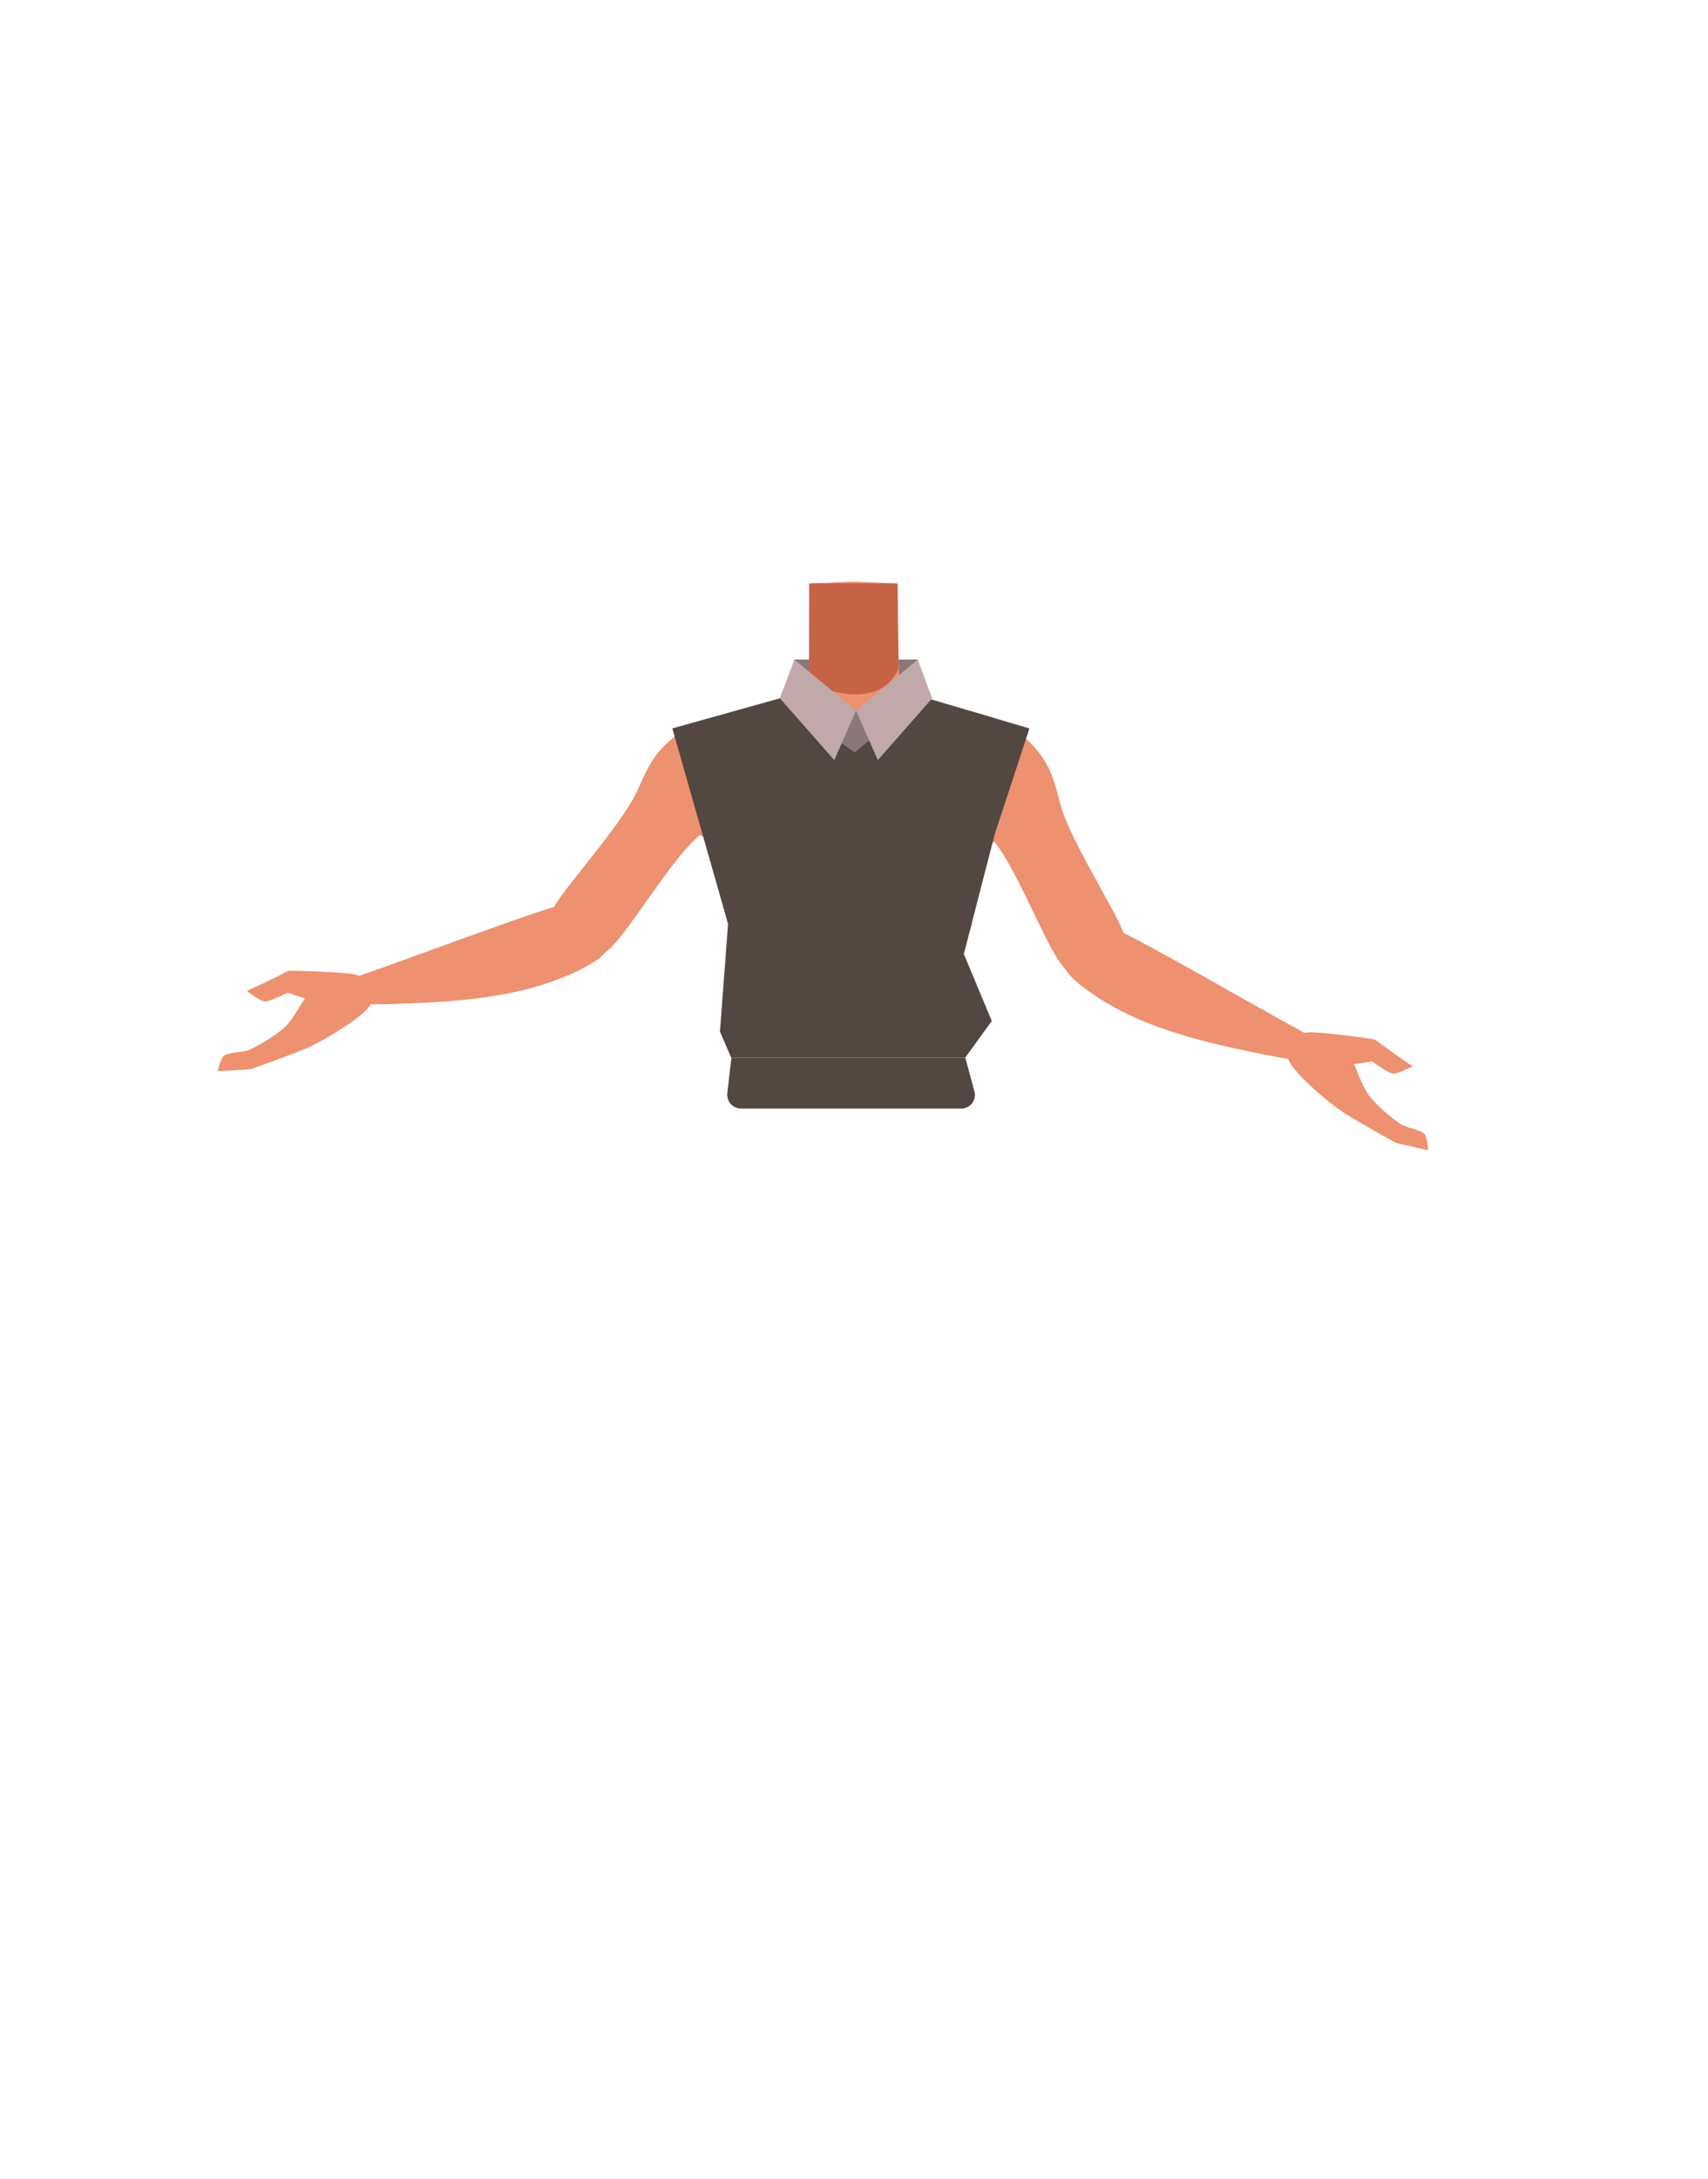 <svg id="Calque_9" data-name="Calque 9" xmlns="http://www.w3.org/2000/svg" viewBox="0 0 788 1005"><defs><style>.cls-1{fill:#89777a;}.cls-2{fill:#ed9170;}.cls-3{fill:#c66344;}.cls-4{fill:#534741;}.cls-5{fill:#c1a8ab;}</style></defs><polygon class="cls-1" points="422.27 332.6 366.5 332.6 366.5 304.15 423.39 304.15 422.27 332.6"/><path class="cls-2" d="M394,419.25c-5.48-3.57-8-.62-13.73,2.52-9.75,5.35-15.83,23.72-26.67,26.21-3.85.89-12.68-15.06-13.71-21.31-1.53-9.33,2.52-27.52-8.39-36.86-9.24-7.91-21.45-3.68-25.46-16.29-7-22,13.45-38.49,23.4-42.35,15.17-5.88,37.14-5.09,43.52-14.23l.94-27.7.69-20.19,18.32-.8h2.18l18.32.8.69,20.19.94,27.7c6.38,9.14,28.35,8.35,43.52,14.23C468.51,335,489,351.54,482,373.52c-4,12.61-16.22,8.38-25.46,16.29-10.91,9.34-6.86,27.53-8.39,36.86-1,6.25-9.86,22.2-13.71,21.31-10.84-2.49-16.92-20.86-26.67-26.21-5.74-3.14-8.25-6.09-13.73-2.52"/><path class="cls-3" d="M373.23,315s31.94,15.4,41.34-6.81l-.45-39.15H373.3Z"/><path class="cls-2" d="M349.83,353.38c-4.31,21.53-18,24.68-25.91,30.88-12.62,9.85-29.26,38.17-39.72,50.2-4.92,5.67-18.46,17-27.07,9.22h0c-10.65-10.56-2.95-23.88,1.29-29.79,8.62-12,28.33-34.49,34.89-47.79,4.88-9.91,7.64-20.68,23.11-29.78,0,0,15.3-10.15,26.26-3,7,4.59,8.92,11.18,7.15,20.06Z"/><path class="cls-2" d="M280.09,428.5c-3.91-14.55-15.19-11.82-21.43-11-6.73.91-68.8,24.07-85.8,30-9.6,3.32-14.8,4.83-13.37,10.7,1.3,5.35,11.73,5,15.83,4.93,38.52-.85,67.55-3.41,93.38-16.45C285.65,438.09,281.09,432.21,280.09,428.5Z"/><path class="cls-2" d="M133,447.68c-7.6,4.13-19.14,9.25-19.14,9.25s5.85,4.62,8.28,4.9c2,.23,10.47-4,10.47-4l8.08,2.62c-3.2,4.53-3.83,6.79-8,11.86-3.23,3.9-13.27,10-18.12,12-2.65,1.09-9,.86-11.23,2.58-1.57,1.22-2.9,7.09-2.9,7.09l15.09-.87s20.63-7.26,27.21-10.3c7-3.25,20.41-11.29,25.75-16.6,1.71-1.71,5.05-5.14,3.86-10.09-1-4.25-5.43-5.83-8.3-6.65C159.62,448.24,133.35,447.5,133,447.68Z"/><path class="cls-2" d="M436.06,350.66c.7,21.95,13.65,27.31,20.47,34.73,10.82,11.79,22.57,42.47,30.9,56.06,3.92,6.4,15.41,19.8,25.18,13.54h0c12.25-8.65,6.84-23.06,3.64-29.59-6.51-13.29-22.27-38.68-26.54-52.88-3.18-10.58-4.13-21.66-17.89-33.18,0,0-13.42-12.53-25.4-7.29-7.71,3.38-10.65,9.56-10.36,18.61Z"/><path class="cls-2" d="M492.47,436.24c6.25-13.7,16.93-9.16,22.94-7.29,6.49,2,63.9,35.07,79.7,43.67,8.92,4.85,13.8,7.2,11.42,12.76-2.16,5.06-12.4,3-16.42,2.25C552.25,480.45,524,473.14,500.72,456,485.41,444.79,490.87,439.74,492.47,436.24Z"/><path class="cls-2" d="M634.36,479.38c6.81,5.34,17.36,12.29,17.36,12.29s-6.53,3.59-9,3.47c-2-.1-9.67-5.64-9.67-5.64l-8.4,1.25c2.4,5,2.65,7.33,6,13,2.54,4.37,11.43,12.07,15.89,14.84,2.42,1.51,8.74,2.33,10.65,4.39,1.35,1.46,1.69,7.47,1.69,7.47l-14.74-3.34S625,516.57,619,512.49c-6.39-4.36-18.28-14.5-22.66-20.62-1.41-2-4.14-5.9-2.16-10.58,1.71-4,6.33-4.86,9.29-5.2C608,475.56,634.07,479.15,634.36,479.38Z"/><path class="cls-4" d="M335.55,504.08l1.89-16.28H445.37l4.19,15.53a6.25,6.25,0,0,1-6,7.88H341.9A6.39,6.39,0,0,1,335.55,504.08Z"/><polygon class="cls-4" points="310.19 335.91 335.89 426.08 332.16 475.73 337.35 487.8 445.28 487.8 457.57 470.84 444.68 439.95 458.87 384.91 474.92 335.93 424.62 321.05 394.31 346.88 359.8 322.03 310.19 335.91"/><path class="cls-1" d="M386.17,341.13c.33,0,8.14,5.75,8.14,5.75l8.92-7.19-3.3-13.1-5,1.12s-6-2.22-6.79-1.12S386.17,341.13,386.17,341.13Z"/><polygon class="cls-5" points="359.8 322.03 366.5 304.15 394.94 327.7 384.9 350.52 359.8 322.03"/><polygon class="cls-5" points="430.08 322.03 423.39 304.15 394.94 327.7 404.99 350.52 430.08 322.03"/></svg>